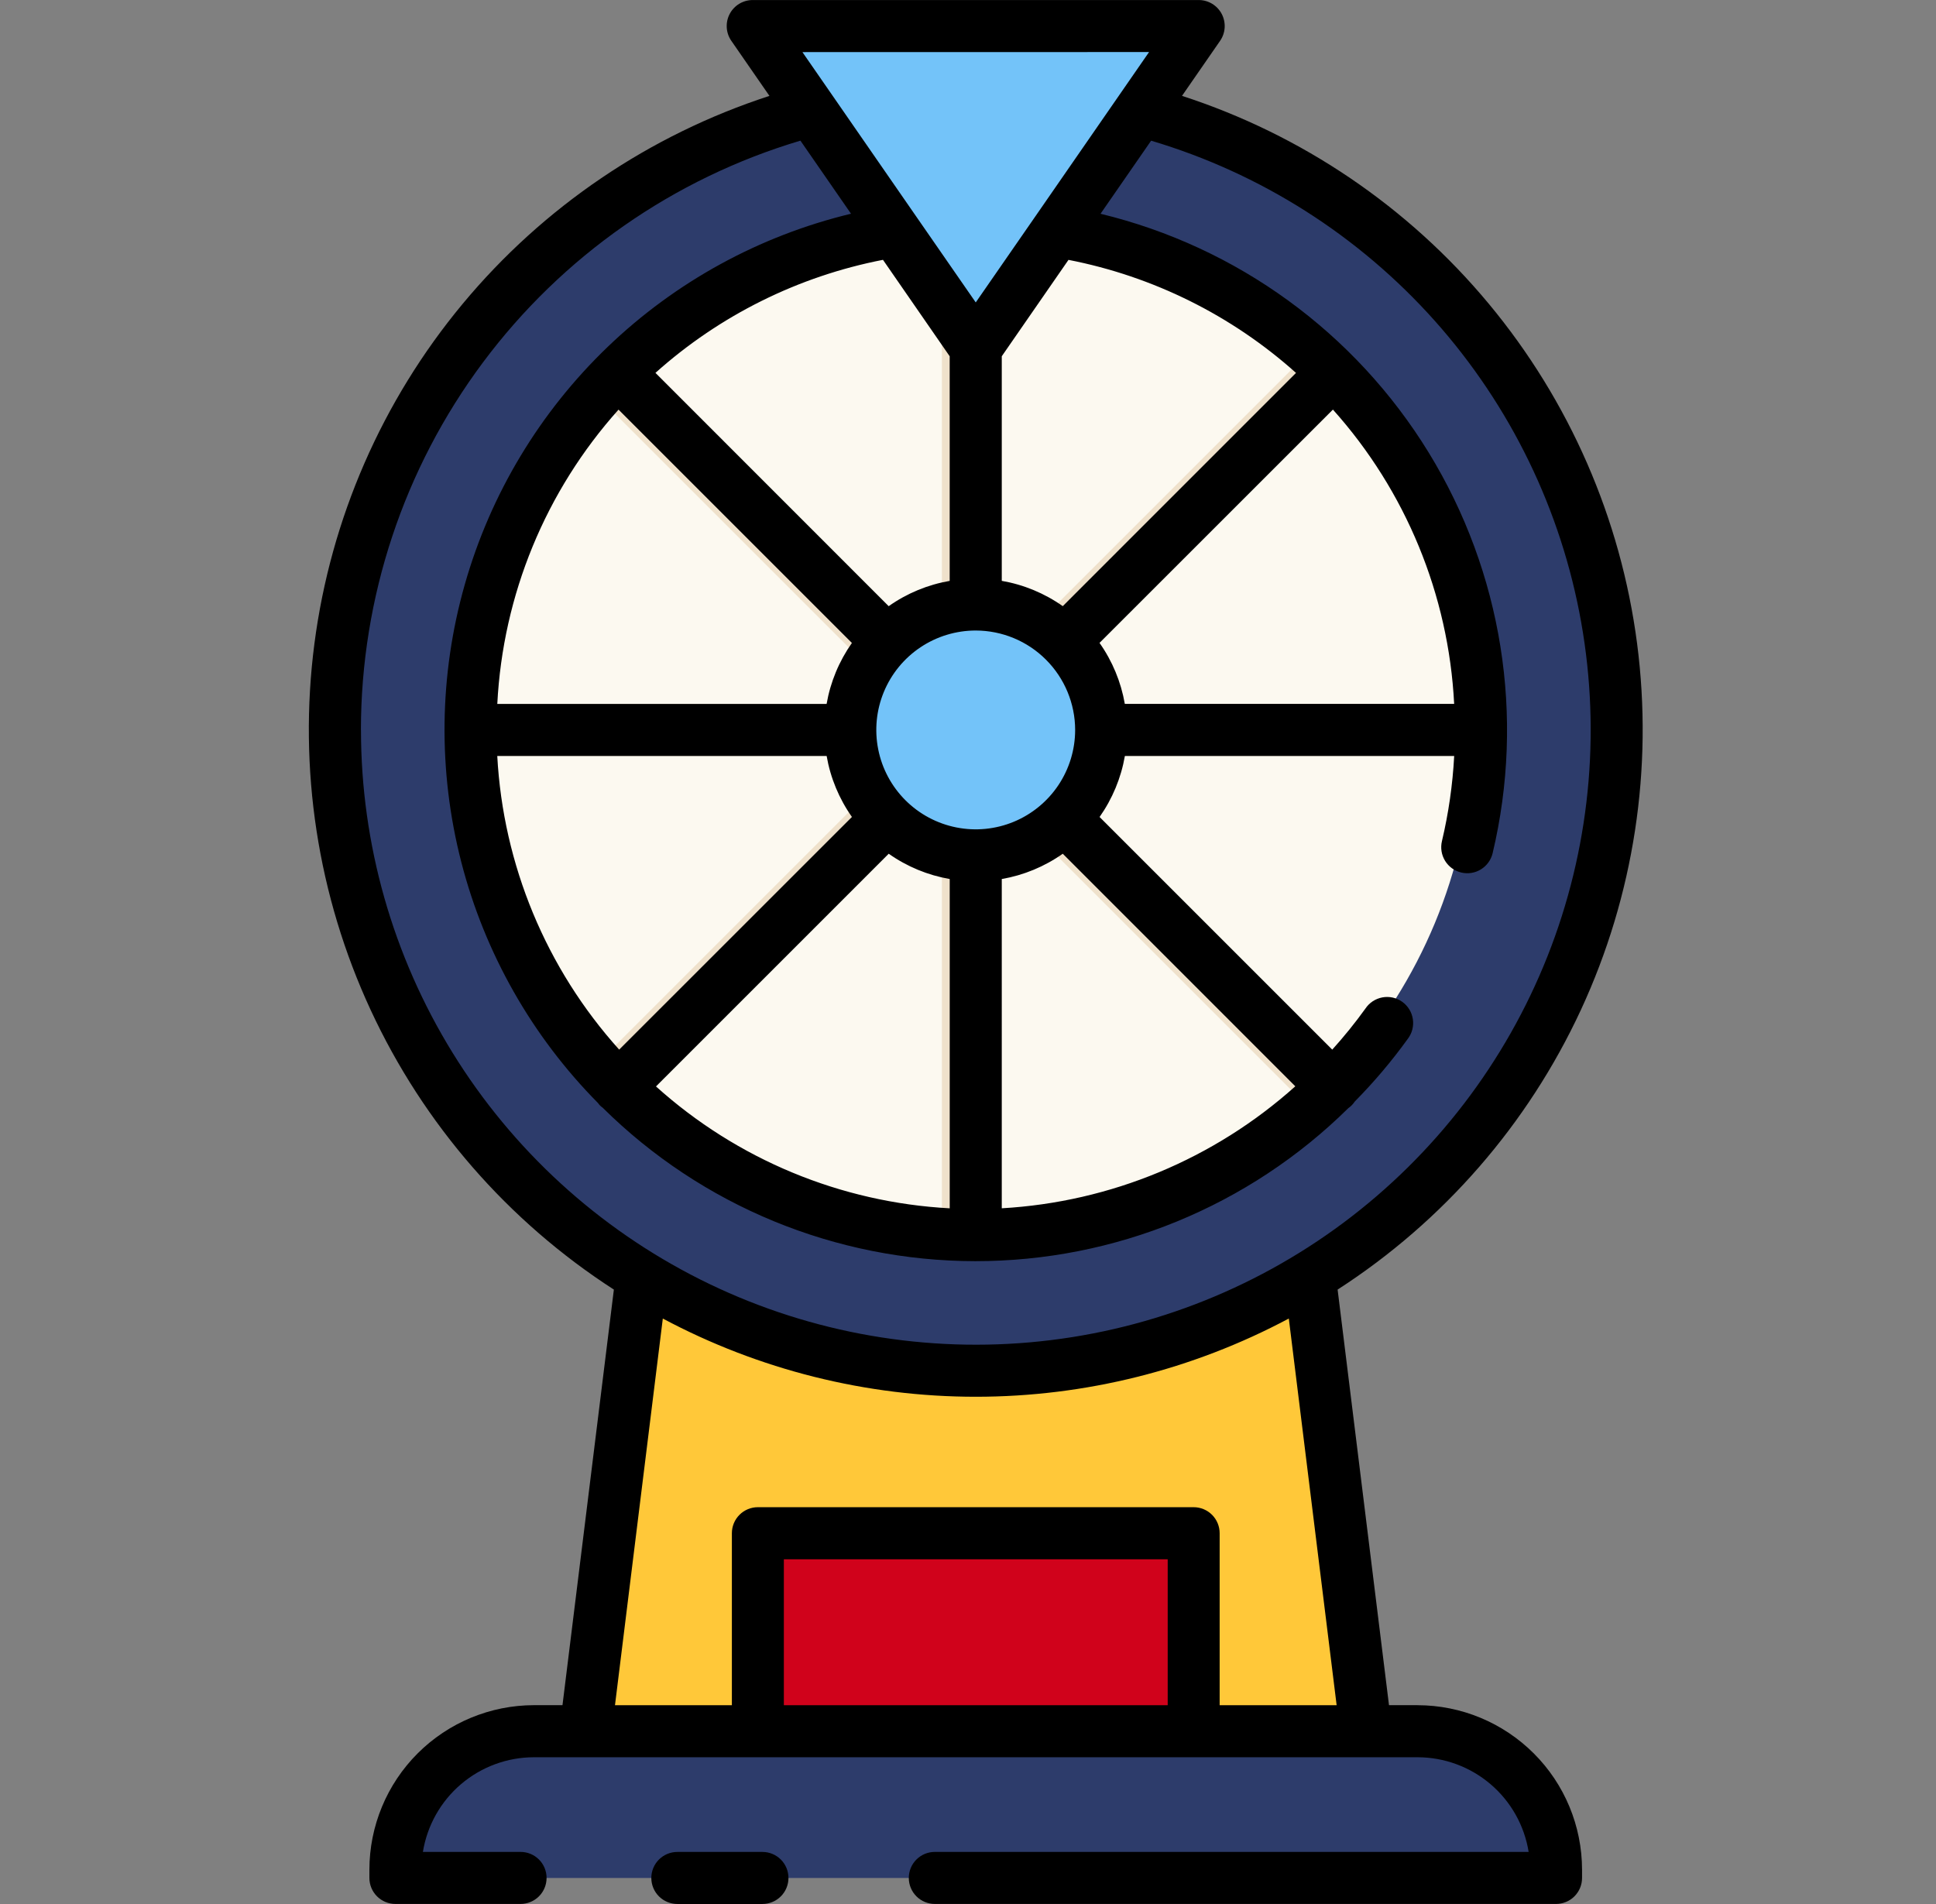 <svg fill="none" height="60" viewBox="0 0 61 60" width="61" xmlns="http://www.w3.org/2000/svg" xmlns:xlink="http://www.w3.org/1999/xlink"><rect x="0" y="0" width="61" height="60" fill="#808080" stroke="none"/><clipPath id="a"><path d="m.5 0h60v60h-60z"/></clipPath><g clip-path="url(#a)"><path d="m35.683 3.483-5.182 7.486-5.182-7.486c-4.739 1.258-8.857 4.197-11.588 8.269-2.731 4.072-3.887 8.998-3.252 13.86.634 4.862 3.016 9.326 6.7 12.561 3.684 3.235 8.42 5.019 13.322 5.019 4.903 0 9.638-1.784 13.322-5.019 3.684-3.235 6.066-7.699 6.7-12.561.634-4.862-.522-9.788-3.252-13.86-2.731-4.072-6.85-7.011-11.588-8.269z" fill="#2d3c6b"/><path d="m46.421 23.002c0 .277-.009.548-.019.82-.189 3.65-1.631 7.124-4.083 9.834-.366.403-.75.792-1.158 1.163-2.713 2.451-6.188 3.893-9.839 4.083-.272.009-.544.019-.82.019-.277 0-.548-.009-.82-.019-3.651-.19-7.126-1.632-9.839-4.083-.408-.37-.792-.759-1.158-1.163-2.452-2.711-3.894-6.184-4.083-9.834-.009-.272-.019-.544-.019-.82 0-.277.009-.548.023-.82.184-3.651 1.626-7.127 4.083-9.834.363-.409.75-.797 1.158-1.163 2.271-2.051 5.085-3.404 8.105-3.895l1.73 2.494.82 1.186.82-1.186 1.73-2.494c3.589.589 6.869 2.387 9.296 5.095 2.427 2.708 3.856 6.165 4.049 9.797.014.272.024.544.024.82z" fill="#fcf9f0"/><path d="m16.578 54.555h27.844c1.157 0 2.267.46 3.086 1.278.818.818 1.278 1.928 1.278 3.086v.26h-36.571v-.26c0-1.157.46-2.267 1.278-3.085s1.928-1.278 3.085-1.279z" fill="#2d3c6b"/><g fill="#efe1cb"><path d="m31.318 9.782v9.267c0 .217-.086.426-.24.58-.154.154-.362.24-.58.24-.217 0-.426-.086-.58-.24-.154-.154-.24-.362-.24-.58v-9.267l.82 1.186z"/><path d="m31.318 26.953v11.948c-.272.009-.544.019-.82.019-.277 0-.548-.009-.82-.019v-11.948c0-.217.086-.426.24-.58.154-.154.362-.24.58-.24.217 0 .426.086.58.24.154.154.24.362.24.58z"/><path d="m42.31 12.346-8.438 8.438c-.075.079-.166.142-.266.185-.1.043-.208.067-.317.068-.109.001-.217-.019-.318-.06s-.193-.102-.27-.179c-.077-.077-.138-.169-.179-.27s-.062-.209-.061-.318c.001-.109.024-.217.068-.317.043-.1.106-.19.185-.266l8.442-8.442c.404.367.789.755 1.153 1.163z"/><path d="m28.28 26.376-8.442 8.442c-.408-.37-.792-.759-1.158-1.163l8.442-8.442c.076-.076.167-.136.267-.177.1-.041.206-.062.314-.062.108 0.0.214.022.314.063.099.042.19.102.266.178s.136.167.177.267.062.206.062.314c-0.0.108-.022.214-.063.314-.041.099-.102.19-.178.266z"/><path d="m46.417 23.001c0 .277-.009.548-.019.82h-11.948c-.217 0-.426-.086-.58-.24-.154-.154-.24-.362-.24-.58 0-.218.086-.426.24-.58.154-.154.362-.24.58-.24h11.944c.014.272.023.544.023.82z"/><path d="m27.367 23.001c-0.0.217-.087.426-.24.58-.154.154-.362.24-.58.24h-11.948c-.009-.272-.019-.544-.019-.82s.009-.548.023-.82h11.944c.217 0.0.426.087.58.24.154.154.24.362.24.58z"/><path d="m42.314 33.656c-.366.403-.75.792-1.158 1.163l-8.442-8.442c-.076-.076-.137-.166-.178-.266-.041-.1-.063-.206-.063-.314-0-.108.021-.214.062-.314.041-.1.101-.19.177-.267.076-.076.166-.137.266-.178.1-.041.206-.063.314-.063.108-0.0.214.021.314.062.1.041.19.101.267.177z"/><path d="m28.282 20.784c-.075.077-.165.138-.265.18-.099.042-.206.063-.314.063-.108 0-.215-.022-.314-.063-.099-.042-.19-.103-.265-.18l-8.438-8.438c.363-.409.75-.797 1.158-1.163l8.438 8.442c.077.076.138.166.18.265.042.099.063.206.063.314s-.021.214-.063.314c-.042.099-.103.19-.18.265z"/></g><path d="m30.501 10.971-7.026-10.151h14.052z" fill="#73c3f9"/><path d="m30.499 43.194c-3.715.005-7.358-1.019-10.526-2.959l-1.771 14.319h24.593l-1.771-14.319c-3.168 1.94-6.811 2.964-10.526 2.959z" fill="#ffc839"/><path d="m23.637 48.315h13.731v6.239h-13.731z" fill="#d0021b"/><path d="m30.5 26.954c2.183 0 3.953-1.77 3.953-3.953 0-2.183-1.77-3.953-3.953-3.953-2.183 0-3.953 1.77-3.953 3.953 0 2.183 1.77 3.953 3.953 3.953z" fill="#73c3f9"/><path d="m24.023 58.359h-2.681c-.218 0-.426.086-.58.24-.154.154-.24.362-.24.58s.086.426.24.58c.154.154.362.24.58.24h2.681c.217 0 .426-.086.58-.24.154-.154.24-.362.24-.58s-.086-.426-.24-.58c-.154-.154-.362-.24-.58-.24z" fill="#000"/><path d="m44.665 53.734h-.9l-1.619-13.096c3.337-2.154 5.995-5.21 7.665-8.813s2.284-7.606 1.771-11.545-2.133-7.65-4.671-10.705c-2.538-3.055-5.89-5.328-9.668-6.554l1.2-1.734c.085-.123.135-.267.144-.416.009-.149-.023-.298-.092-.431-.07-.132-.174-.243-.302-.321-.128-.077-.275-.118-.424-.118h-14.051c-.15-0-.297.041-.425.118-.128.077-.233.189-.302.321-.07.133-.101.282-.092.431.009.149.059.294.145.417l1.2 1.734c-3.777 1.227-7.129 3.499-9.667 6.554-2.538 3.055-4.157 6.767-4.67 10.705-.513 3.938.101 7.941 1.771 11.544 1.67 3.603 4.327 6.659 7.664 8.813l-1.619 13.096h-.9c-1.374.002-2.692.548-3.664 1.52-.972.972-1.518 2.289-1.52 3.664v.26c0 .217.086.426.24.58.154.154.362.24.58.24h3.943c.217 0 .426-.086.58-.24.154-.154.24-.362.24-.58 0-.218-.086-.426-.24-.58-.154-.154-.362-.24-.58-.24h-3.077c.135-.832.56-1.588 1.201-2.135.641-.546 1.456-.847 2.298-.848h27.842c.842.001 1.657.302 2.298.848.641.546 1.067 1.303 1.201 2.135h-18.71c-.217 0-.426.086-.58.24-.154.154-.24.362-.24.58 0 .217.086.426.24.58.154.154.362.24.58.24h19.573c.217 0 .426-.086.58-.24.154-.154.24-.362.24-.58v-.26c-.002-1.374-.548-2.692-1.52-3.663s-2.289-1.519-3.663-1.52zm-9.224-31.553c-.12-.692-.392-1.348-.797-1.922l7.354-7.352c2.297 2.563 3.645 5.837 3.82 9.274zm-14.772 12.055 7.333-7.333c.574.405 1.23.677 1.922.797v10.377c-3.433-.184-6.7-1.54-9.255-3.841zm-5.001-10.414h10.378c.12.692.392 1.348.797 1.922l-7.334 7.332c-2.3-2.555-3.656-5.821-3.841-9.254zm18.208-.82c0 .62-.184 1.225-.528 1.74-.344.515-.834.917-1.406 1.154s-1.202.299-1.81.178c-.608-.121-1.166-.419-1.604-.857s-.737-.996-.857-1.604c-.121-.608-.059-1.238.178-1.81s.639-1.062 1.154-1.406 1.121-.528 1.74-.528c.831.001 1.627.331 2.214.919.587.587.918 1.383.919 2.214zm-3.953-11.775v7.078c-.692.12-1.348.392-1.922.797l-7.349-7.352c2.024-1.813 4.502-3.044 7.169-3.562zm-10.434 1.681 7.353 7.353c-.404.574-.677 1.23-.797 1.922h-10.376c.175-3.438 1.523-6.712 3.82-9.275zm12.075 14.792c.692-.12 1.348-.392 1.922-.797l7.327 7.329c-2.558 2.293-5.819 3.649-9.249 3.844zm1.922-8.599c-.574-.405-1.23-.677-1.922-.797v-7.078l2.102-3.037c2.667.519 5.145 1.75 7.169 3.562zm2.719-17.461-3.586 5.183-1.875 2.707-1.875-2.707-3.586-5.181zm-24.833 21.362c.002-4.174 1.35-8.236 3.845-11.581 2.495-3.346 6.003-5.797 10.003-6.989l1.594 2.303c-2.882.694-5.528 2.142-7.667 4.196-2.138 2.053-3.693 4.638-4.503 7.49-.811 2.852-.849 5.868-.111 8.739.738 2.871 2.226 5.495 4.312 7.602.037.056.085.103.141.141 3.125 3.097 7.345 4.836 11.745 4.839 4.399.003 8.622-1.73 11.752-4.822.081-.056.15-.127.204-.209.606-.613 1.163-1.272 1.668-1.972.067-.087.117-.187.144-.294.028-.107.034-.218.018-.327s-.054-.214-.111-.308c-.057-.094-.133-.176-.223-.24-.09-.064-.191-.11-.299-.134s-.219-.026-.327-.006c-.108.02-.212.062-.304.122-.092.061-.171.14-.232.232-.324.45-.673.881-1.044 1.292l-7.331-7.331c.404-.574.677-1.23.797-1.922h10.376c-.048.904-.177 1.802-.386 2.684-.025.105-.029.213-.012.32.017.106.055.208.111.3.114.185.297.318.509.368.212.051.435.015.62-.099.092-.057.172-.13.235-.218.063-.087.109-.186.134-.291 1.025-4.31.301-8.851-2.015-12.627-2.316-3.777-6.033-6.482-10.339-7.524l1.594-2.303c3.444 1.024 6.536 2.987 8.929 5.667 2.393 2.681 3.994 5.974 4.622 9.512.629 3.538.261 7.181-1.062 10.522s-3.549 6.248-6.429 8.397-6.302 3.454-9.881 3.769-7.176-.37-10.388-1.982-5.913-4.084-7.8-7.142c-1.887-3.058-2.887-6.58-2.887-10.174zm13.326 30.733v-4.599h12.094v4.599zm13.731 0v-5.42c0-.217-.086-.426-.24-.58-.154-.154-.362-.24-.58-.24h-13.729c-.218 0-.426.086-.58.24-.154.154-.24.362-.24.58v5.42h-3.683l1.507-12.185c3.035 1.619 6.422 2.465 9.862 2.465s6.827-.847 9.862-2.465l1.507 12.185z" fill="#000"/></g></svg>